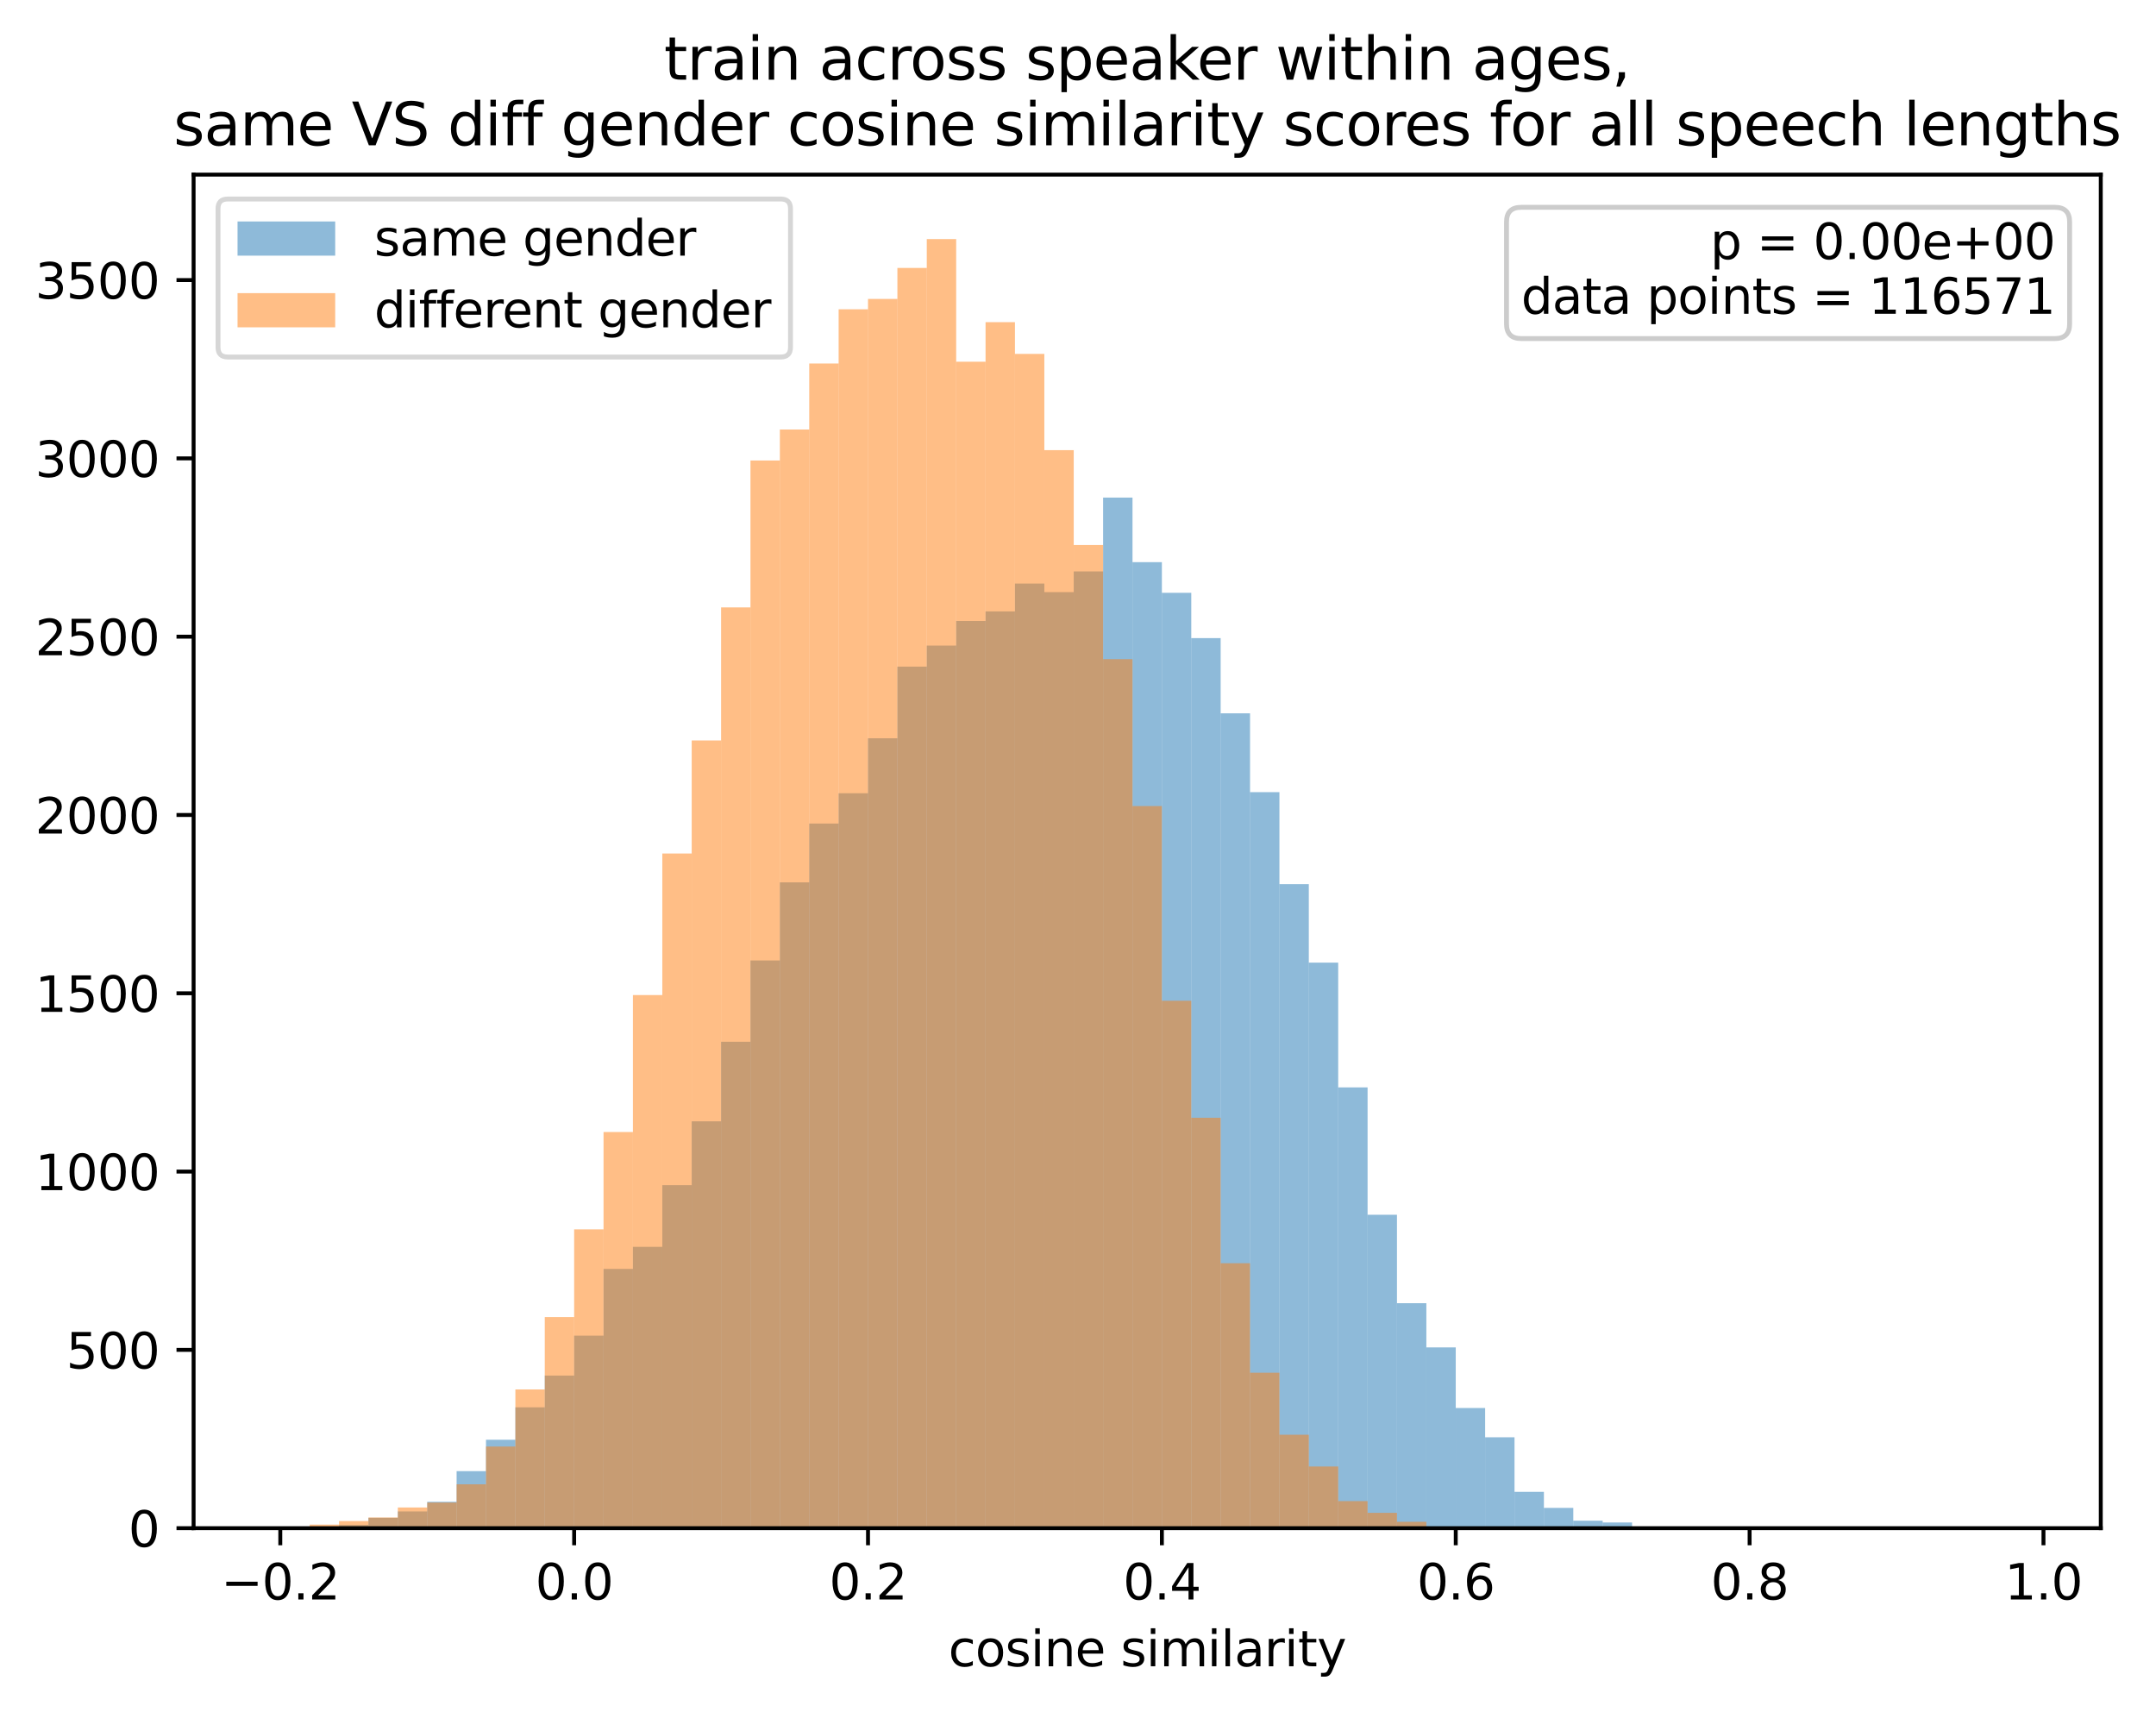 <?xml version="1.0" encoding="utf-8" standalone="no"?>
<!DOCTYPE svg PUBLIC "-//W3C//DTD SVG 1.1//EN"
  "http://www.w3.org/Graphics/SVG/1.1/DTD/svg11.dtd">
<svg xmlns:xlink="http://www.w3.org/1999/xlink" width="441.56pt" height="350.512pt" viewBox="0 0 441.56 350.512" xmlns="http://www.w3.org/2000/svg" version="1.1">
 <defs>
  <style type="text/css">*{stroke-linejoin: round; stroke-linecap: butt}</style>
 </defs>
 <g id="figure_1">
  <g id="patch_1">
   <path d="M 0 350.512 
L 441.56 350.512 
L 441.56 0 
L 0 0 
z
" style="fill: #ffffff"/>
  </g>
  <g id="axes_1">
   <g id="patch_2">
    <path d="M 39.65 312.955 
L 430.25 312.955 
L 430.25 35.755 
L 39.65 35.755 
z
" style="fill: #ffffff"/>
   </g>
   <g id="patch_3">
    <path d="M 57.405 312.955 
L 63.423 312.955 
L 63.423 312.882 
L 57.405 312.882 
z
" clip-path="url(#p1a040e41ca)" style="fill: #1f77b4; opacity: 0.5"/>
   </g>
   <g id="patch_4">
    <path d="M 63.423 312.955 
L 69.442 312.955 
L 69.442 312.663 
L 63.423 312.663 
z
" clip-path="url(#p1a040e41ca)" style="fill: #1f77b4; opacity: 0.5"/>
   </g>
   <g id="patch_5">
    <path d="M 69.442 312.955 
L 75.46 312.955 
L 75.46 312.298 
L 69.442 312.298 
z
" clip-path="url(#p1a040e41ca)" style="fill: #1f77b4; opacity: 0.5"/>
   </g>
   <g id="patch_6">
    <path d="M 75.46 312.955 
L 81.479 312.955 
L 81.479 310.838 
L 75.46 310.838 
z
" clip-path="url(#p1a040e41ca)" style="fill: #1f77b4; opacity: 0.5"/>
   </g>
   <g id="patch_7">
    <path d="M 81.479 312.955 
L 87.497 312.955 
L 87.497 309.523 
L 81.479 309.523 
z
" clip-path="url(#p1a040e41ca)" style="fill: #1f77b4; opacity: 0.5"/>
   </g>
   <g id="patch_8">
    <path d="M 87.497 312.955 
L 93.515 312.955 
L 93.515 307.551 
L 87.497 307.551 
z
" clip-path="url(#p1a040e41ca)" style="fill: #1f77b4; opacity: 0.5"/>
   </g>
   <g id="patch_9">
    <path d="M 93.515 312.955 
L 99.534 312.955 
L 99.534 301.271 
L 93.515 301.271 
z
" clip-path="url(#p1a040e41ca)" style="fill: #1f77b4; opacity: 0.5"/>
   </g>
   <g id="patch_10">
    <path d="M 99.534 312.955 
L 105.552 312.955 
L 105.552 294.844 
L 99.534 294.844 
z
" clip-path="url(#p1a040e41ca)" style="fill: #1f77b4; opacity: 0.5"/>
   </g>
   <g id="patch_11">
    <path d="M 105.552 312.955 
L 111.571 312.955 
L 111.571 288.199 
L 105.552 288.199 
z
" clip-path="url(#p1a040e41ca)" style="fill: #1f77b4; opacity: 0.5"/>
   </g>
   <g id="patch_12">
    <path d="M 111.571 312.955 
L 117.589 312.955 
L 117.589 281.699 
L 111.571 281.699 
z
" clip-path="url(#p1a040e41ca)" style="fill: #1f77b4; opacity: 0.5"/>
   </g>
   <g id="patch_13">
    <path d="M 117.589 312.955 
L 123.608 312.955 
L 123.608 273.52 
L 117.589 273.52 
z
" clip-path="url(#p1a040e41ca)" style="fill: #1f77b4; opacity: 0.5"/>
   </g>
   <g id="patch_14">
    <path d="M 123.608 312.955 
L 129.626 312.955 
L 129.626 259.863 
L 123.608 259.863 
z
" clip-path="url(#p1a040e41ca)" style="fill: #1f77b4; opacity: 0.5"/>
   </g>
   <g id="patch_15">
    <path d="M 129.626 312.955 
L 135.645 312.955 
L 135.645 255.336 
L 129.626 255.336 
z
" clip-path="url(#p1a040e41ca)" style="fill: #1f77b4; opacity: 0.5"/>
   </g>
   <g id="patch_16">
    <path d="M 135.645 312.955 
L 141.663 312.955 
L 141.663 242.702 
L 135.645 242.702 
z
" clip-path="url(#p1a040e41ca)" style="fill: #1f77b4; opacity: 0.5"/>
   </g>
   <g id="patch_17">
    <path d="M 141.663 312.955 
L 147.682 312.955 
L 147.682 229.629 
L 141.663 229.629 
z
" clip-path="url(#p1a040e41ca)" style="fill: #1f77b4; opacity: 0.5"/>
   </g>
   <g id="patch_18">
    <path d="M 147.682 312.955 
L 153.7 312.955 
L 153.7 213.344 
L 147.682 213.344 
z
" clip-path="url(#p1a040e41ca)" style="fill: #1f77b4; opacity: 0.5"/>
   </g>
   <g id="patch_19">
    <path d="M 153.7 312.955 
L 159.719 312.955 
L 159.719 196.693 
L 153.7 196.693 
z
" clip-path="url(#p1a040e41ca)" style="fill: #1f77b4; opacity: 0.5"/>
   </g>
   <g id="patch_20">
    <path d="M 159.719 312.955 
L 165.737 312.955 
L 165.737 180.7 
L 159.719 180.7 
z
" clip-path="url(#p1a040e41ca)" style="fill: #1f77b4; opacity: 0.5"/>
   </g>
   <g id="patch_21">
    <path d="M 165.737 312.955 
L 171.756 312.955 
L 171.756 168.65 
L 165.737 168.65 
z
" clip-path="url(#p1a040e41ca)" style="fill: #1f77b4; opacity: 0.5"/>
   </g>
   <g id="patch_22">
    <path d="M 171.756 312.955 
L 177.774 312.955 
L 177.774 162.443 
L 171.756 162.443 
z
" clip-path="url(#p1a040e41ca)" style="fill: #1f77b4; opacity: 0.5"/>
   </g>
   <g id="patch_23">
    <path d="M 177.774 312.955 
L 183.793 312.955 
L 183.793 151.196 
L 177.774 151.196 
z
" clip-path="url(#p1a040e41ca)" style="fill: #1f77b4; opacity: 0.5"/>
   </g>
   <g id="patch_24">
    <path d="M 183.793 312.955 
L 189.811 312.955 
L 189.811 136.517 
L 183.793 136.517 
z
" clip-path="url(#p1a040e41ca)" style="fill: #1f77b4; opacity: 0.5"/>
   </g>
   <g id="patch_25">
    <path d="M 189.811 312.955 
L 195.83 312.955 
L 195.83 132.209 
L 189.811 132.209 
z
" clip-path="url(#p1a040e41ca)" style="fill: #1f77b4; opacity: 0.5"/>
   </g>
   <g id="patch_26">
    <path d="M 195.83 312.955 
L 201.848 312.955 
L 201.848 127.17 
L 195.83 127.17 
z
" clip-path="url(#p1a040e41ca)" style="fill: #1f77b4; opacity: 0.5"/>
   </g>
   <g id="patch_27">
    <path d="M 201.848 312.955 
L 207.867 312.955 
L 207.867 125.198 
L 201.848 125.198 
z
" clip-path="url(#p1a040e41ca)" style="fill: #1f77b4; opacity: 0.5"/>
   </g>
   <g id="patch_28">
    <path d="M 207.867 312.955 
L 213.885 312.955 
L 213.885 119.502 
L 207.867 119.502 
z
" clip-path="url(#p1a040e41ca)" style="fill: #1f77b4; opacity: 0.5"/>
   </g>
   <g id="patch_29">
    <path d="M 213.885 312.955 
L 219.904 312.955 
L 219.904 121.254 
L 213.885 121.254 
z
" clip-path="url(#p1a040e41ca)" style="fill: #1f77b4; opacity: 0.5"/>
   </g>
   <g id="patch_30">
    <path d="M 219.904 312.955 
L 225.922 312.955 
L 225.922 117.019 
L 219.904 117.019 
z
" clip-path="url(#p1a040e41ca)" style="fill: #1f77b4; opacity: 0.5"/>
   </g>
   <g id="patch_31">
    <path d="M 225.922 312.955 
L 231.941 312.955 
L 231.941 101.902 
L 225.922 101.902 
z
" clip-path="url(#p1a040e41ca)" style="fill: #1f77b4; opacity: 0.5"/>
   </g>
   <g id="patch_32">
    <path d="M 231.941 312.955 
L 237.959 312.955 
L 237.959 115.12 
L 231.941 115.12 
z
" clip-path="url(#p1a040e41ca)" style="fill: #1f77b4; opacity: 0.5"/>
   </g>
   <g id="patch_33">
    <path d="M 237.959 312.955 
L 243.978 312.955 
L 243.978 121.4 
L 237.959 121.4 
z
" clip-path="url(#p1a040e41ca)" style="fill: #1f77b4; opacity: 0.5"/>
   </g>
   <g id="patch_34">
    <path d="M 243.978 312.955 
L 249.996 312.955 
L 249.996 130.675 
L 243.978 130.675 
z
" clip-path="url(#p1a040e41ca)" style="fill: #1f77b4; opacity: 0.5"/>
   </g>
   <g id="patch_35">
    <path d="M 249.996 312.955 
L 256.015 312.955 
L 256.015 146.084 
L 249.996 146.084 
z
" clip-path="url(#p1a040e41ca)" style="fill: #1f77b4; opacity: 0.5"/>
   </g>
   <g id="patch_36">
    <path d="M 256.015 312.955 
L 262.033 312.955 
L 262.033 162.224 
L 256.015 162.224 
z
" clip-path="url(#p1a040e41ca)" style="fill: #1f77b4; opacity: 0.5"/>
   </g>
   <g id="patch_37">
    <path d="M 262.033 312.955 
L 268.052 312.955 
L 268.052 181.065 
L 262.033 181.065 
z
" clip-path="url(#p1a040e41ca)" style="fill: #1f77b4; opacity: 0.5"/>
   </g>
   <g id="patch_38">
    <path d="M 268.052 312.955 
L 274.07 312.955 
L 274.07 197.131 
L 268.052 197.131 
z
" clip-path="url(#p1a040e41ca)" style="fill: #1f77b4; opacity: 0.5"/>
   </g>
   <g id="patch_39">
    <path d="M 274.07 312.955 
L 280.089 312.955 
L 280.089 222.692 
L 274.07 222.692 
z
" clip-path="url(#p1a040e41ca)" style="fill: #1f77b4; opacity: 0.5"/>
   </g>
   <g id="patch_40">
    <path d="M 280.089 312.955 
L 286.107 312.955 
L 286.107 248.763 
L 280.089 248.763 
z
" clip-path="url(#p1a040e41ca)" style="fill: #1f77b4; opacity: 0.5"/>
   </g>
   <g id="patch_41">
    <path d="M 286.107 312.955 
L 292.126 312.955 
L 292.126 266.874 
L 286.107 266.874 
z
" clip-path="url(#p1a040e41ca)" style="fill: #1f77b4; opacity: 0.5"/>
   </g>
   <g id="patch_42">
    <path d="M 292.126 312.955 
L 298.144 312.955 
L 298.144 275.93 
L 292.126 275.93 
z
" clip-path="url(#p1a040e41ca)" style="fill: #1f77b4; opacity: 0.5"/>
   </g>
   <g id="patch_43">
    <path d="M 298.144 312.955 
L 304.163 312.955 
L 304.163 288.345 
L 298.144 288.345 
z
" clip-path="url(#p1a040e41ca)" style="fill: #1f77b4; opacity: 0.5"/>
   </g>
   <g id="patch_44">
    <path d="M 304.163 312.955 
L 310.181 312.955 
L 310.181 294.333 
L 304.163 294.333 
z
" clip-path="url(#p1a040e41ca)" style="fill: #1f77b4; opacity: 0.5"/>
   </g>
   <g id="patch_45">
    <path d="M 310.181 312.955 
L 316.2 312.955 
L 316.2 305.507 
L 310.181 305.507 
z
" clip-path="url(#p1a040e41ca)" style="fill: #1f77b4; opacity: 0.5"/>
   </g>
   <g id="patch_46">
    <path d="M 316.2 312.955 
L 322.218 312.955 
L 322.218 308.793 
L 316.2 308.793 
z
" clip-path="url(#p1a040e41ca)" style="fill: #1f77b4; opacity: 0.5"/>
   </g>
   <g id="patch_47">
    <path d="M 322.218 312.955 
L 328.237 312.955 
L 328.237 311.422 
L 322.218 311.422 
z
" clip-path="url(#p1a040e41ca)" style="fill: #1f77b4; opacity: 0.5"/>
   </g>
   <g id="patch_48">
    <path d="M 328.237 312.955 
L 334.255 312.955 
L 334.255 311.787 
L 328.237 311.787 
z
" clip-path="url(#p1a040e41ca)" style="fill: #1f77b4; opacity: 0.5"/>
   </g>
   <g id="patch_49">
    <path d="M 334.255 312.955 
L 340.274 312.955 
L 340.274 312.663 
L 334.255 312.663 
z
" clip-path="url(#p1a040e41ca)" style="fill: #1f77b4; opacity: 0.5"/>
   </g>
   <g id="patch_50">
    <path d="M 340.274 312.955 
L 346.292 312.955 
L 346.292 312.809 
L 340.274 312.809 
z
" clip-path="url(#p1a040e41ca)" style="fill: #1f77b4; opacity: 0.5"/>
   </g>
   <g id="patch_51">
    <path d="M 346.292 312.955 
L 352.311 312.955 
L 352.311 312.955 
L 346.292 312.955 
z
" clip-path="url(#p1a040e41ca)" style="fill: #1f77b4; opacity: 0.5"/>
   </g>
   <g id="patch_52">
    <path d="M 352.311 312.955 
L 358.329 312.955 
L 358.329 312.955 
L 352.311 312.955 
z
" clip-path="url(#p1a040e41ca)" style="fill: #1f77b4; opacity: 0.5"/>
   </g>
   <g id="patch_53">
    <path d="M 358.329 312.955 
L 364.348 312.955 
L 364.348 312.955 
L 358.329 312.955 
z
" clip-path="url(#p1a040e41ca)" style="fill: #1f77b4; opacity: 0.5"/>
   </g>
   <g id="patch_54">
    <path d="M 364.348 312.955 
L 370.366 312.955 
L 370.366 312.955 
L 364.348 312.955 
z
" clip-path="url(#p1a040e41ca)" style="fill: #1f77b4; opacity: 0.5"/>
   </g>
   <g id="patch_55">
    <path d="M 370.366 312.955 
L 376.385 312.955 
L 376.385 312.955 
L 370.366 312.955 
z
" clip-path="url(#p1a040e41ca)" style="fill: #1f77b4; opacity: 0.5"/>
   </g>
   <g id="patch_56">
    <path d="M 376.385 312.955 
L 382.403 312.955 
L 382.403 312.955 
L 376.385 312.955 
z
" clip-path="url(#p1a040e41ca)" style="fill: #1f77b4; opacity: 0.5"/>
   </g>
   <g id="patch_57">
    <path d="M 382.403 312.955 
L 388.421 312.955 
L 388.421 312.955 
L 382.403 312.955 
z
" clip-path="url(#p1a040e41ca)" style="fill: #1f77b4; opacity: 0.5"/>
   </g>
   <g id="patch_58">
    <path d="M 388.421 312.955 
L 394.44 312.955 
L 394.44 312.955 
L 388.421 312.955 
z
" clip-path="url(#p1a040e41ca)" style="fill: #1f77b4; opacity: 0.5"/>
   </g>
   <g id="patch_59">
    <path d="M 394.44 312.955 
L 400.458 312.955 
L 400.458 312.955 
L 394.44 312.955 
z
" clip-path="url(#p1a040e41ca)" style="fill: #1f77b4; opacity: 0.5"/>
   </g>
   <g id="patch_60">
    <path d="M 400.458 312.955 
L 406.477 312.955 
L 406.477 312.955 
L 400.458 312.955 
z
" clip-path="url(#p1a040e41ca)" style="fill: #1f77b4; opacity: 0.5"/>
   </g>
   <g id="patch_61">
    <path d="M 406.477 312.955 
L 412.495 312.955 
L 412.495 312.955 
L 406.477 312.955 
z
" clip-path="url(#p1a040e41ca)" style="fill: #1f77b4; opacity: 0.5"/>
   </g>
   <g id="patch_62">
    <path d="M 57.405 312.955 
L 63.423 312.955 
L 63.423 312.663 
L 57.405 312.663 
z
" clip-path="url(#p1a040e41ca)" style="fill: #ff7f0e; opacity: 0.5"/>
   </g>
   <g id="patch_63">
    <path d="M 63.423 312.955 
L 69.442 312.955 
L 69.442 312.225 
L 63.423 312.225 
z
" clip-path="url(#p1a040e41ca)" style="fill: #ff7f0e; opacity: 0.5"/>
   </g>
   <g id="patch_64">
    <path d="M 69.442 312.955 
L 75.46 312.955 
L 75.46 311.495 
L 69.442 311.495 
z
" clip-path="url(#p1a040e41ca)" style="fill: #ff7f0e; opacity: 0.5"/>
   </g>
   <g id="patch_65">
    <path d="M 75.46 312.955 
L 81.479 312.955 
L 81.479 310.765 
L 75.46 310.765 
z
" clip-path="url(#p1a040e41ca)" style="fill: #ff7f0e; opacity: 0.5"/>
   </g>
   <g id="patch_66">
    <path d="M 81.479 312.955 
L 87.497 312.955 
L 87.497 308.72 
L 81.479 308.72 
z
" clip-path="url(#p1a040e41ca)" style="fill: #ff7f0e; opacity: 0.5"/>
   </g>
   <g id="patch_67">
    <path d="M 87.497 312.955 
L 93.515 312.955 
L 93.515 307.697 
L 87.497 307.697 
z
" clip-path="url(#p1a040e41ca)" style="fill: #ff7f0e; opacity: 0.5"/>
   </g>
   <g id="patch_68">
    <path d="M 93.515 312.955 
L 99.534 312.955 
L 99.534 303.973 
L 93.515 303.973 
z
" clip-path="url(#p1a040e41ca)" style="fill: #ff7f0e; opacity: 0.5"/>
   </g>
   <g id="patch_69">
    <path d="M 99.534 312.955 
L 105.552 312.955 
L 105.552 296.232 
L 99.534 296.232 
z
" clip-path="url(#p1a040e41ca)" style="fill: #ff7f0e; opacity: 0.5"/>
   </g>
   <g id="patch_70">
    <path d="M 105.552 312.955 
L 111.571 312.955 
L 111.571 284.547 
L 105.552 284.547 
z
" clip-path="url(#p1a040e41ca)" style="fill: #ff7f0e; opacity: 0.5"/>
   </g>
   <g id="patch_71">
    <path d="M 111.571 312.955 
L 117.589 312.955 
L 117.589 269.722 
L 111.571 269.722 
z
" clip-path="url(#p1a040e41ca)" style="fill: #ff7f0e; opacity: 0.5"/>
   </g>
   <g id="patch_72">
    <path d="M 117.589 312.955 
L 123.608 312.955 
L 123.608 251.757 
L 117.589 251.757 
z
" clip-path="url(#p1a040e41ca)" style="fill: #ff7f0e; opacity: 0.5"/>
   </g>
   <g id="patch_73">
    <path d="M 123.608 312.955 
L 129.626 312.955 
L 129.626 231.82 
L 123.608 231.82 
z
" clip-path="url(#p1a040e41ca)" style="fill: #ff7f0e; opacity: 0.5"/>
   </g>
   <g id="patch_74">
    <path d="M 129.626 312.955 
L 135.645 312.955 
L 135.645 203.777 
L 129.626 203.777 
z
" clip-path="url(#p1a040e41ca)" style="fill: #ff7f0e; opacity: 0.5"/>
   </g>
   <g id="patch_75">
    <path d="M 135.645 312.955 
L 141.663 312.955 
L 141.663 174.785 
L 135.645 174.785 
z
" clip-path="url(#p1a040e41ca)" style="fill: #ff7f0e; opacity: 0.5"/>
   </g>
   <g id="patch_76">
    <path d="M 141.663 312.955 
L 147.682 312.955 
L 147.682 151.634 
L 141.663 151.634 
z
" clip-path="url(#p1a040e41ca)" style="fill: #ff7f0e; opacity: 0.5"/>
   </g>
   <g id="patch_77">
    <path d="M 147.682 312.955 
L 153.7 312.955 
L 153.7 124.395 
L 147.682 124.395 
z
" clip-path="url(#p1a040e41ca)" style="fill: #ff7f0e; opacity: 0.5"/>
   </g>
   <g id="patch_78">
    <path d="M 153.7 312.955 
L 159.719 312.955 
L 159.719 94.307 
L 153.7 94.307 
z
" clip-path="url(#p1a040e41ca)" style="fill: #ff7f0e; opacity: 0.5"/>
   </g>
   <g id="patch_79">
    <path d="M 159.719 312.955 
L 165.737 312.955 
L 165.737 87.953 
L 159.719 87.953 
z
" clip-path="url(#p1a040e41ca)" style="fill: #ff7f0e; opacity: 0.5"/>
   </g>
   <g id="patch_80">
    <path d="M 165.737 312.955 
L 171.756 312.955 
L 171.756 74.443 
L 165.737 74.443 
z
" clip-path="url(#p1a040e41ca)" style="fill: #ff7f0e; opacity: 0.5"/>
   </g>
   <g id="patch_81">
    <path d="M 171.756 312.955 
L 177.774 312.955 
L 177.774 63.342 
L 171.756 63.342 
z
" clip-path="url(#p1a040e41ca)" style="fill: #ff7f0e; opacity: 0.5"/>
   </g>
   <g id="patch_82">
    <path d="M 177.774 312.955 
L 183.793 312.955 
L 183.793 61.224 
L 177.774 61.224 
z
" clip-path="url(#p1a040e41ca)" style="fill: #ff7f0e; opacity: 0.5"/>
   </g>
   <g id="patch_83">
    <path d="M 183.793 312.955 
L 189.811 312.955 
L 189.811 54.871 
L 183.793 54.871 
z
" clip-path="url(#p1a040e41ca)" style="fill: #ff7f0e; opacity: 0.5"/>
   </g>
   <g id="patch_84">
    <path d="M 189.811 312.955 
L 195.83 312.955 
L 195.83 48.956 
L 189.811 48.956 
z
" clip-path="url(#p1a040e41ca)" style="fill: #ff7f0e; opacity: 0.5"/>
   </g>
   <g id="patch_85">
    <path d="M 195.83 312.955 
L 201.848 312.955 
L 201.848 74.077 
L 195.83 74.077 
z
" clip-path="url(#p1a040e41ca)" style="fill: #ff7f0e; opacity: 0.5"/>
   </g>
   <g id="patch_86">
    <path d="M 201.848 312.955 
L 207.867 312.955 
L 207.867 65.971 
L 201.848 65.971 
z
" clip-path="url(#p1a040e41ca)" style="fill: #ff7f0e; opacity: 0.5"/>
   </g>
   <g id="patch_87">
    <path d="M 207.867 312.955 
L 213.885 312.955 
L 213.885 72.471 
L 207.867 72.471 
z
" clip-path="url(#p1a040e41ca)" style="fill: #ff7f0e; opacity: 0.5"/>
   </g>
   <g id="patch_88">
    <path d="M 213.885 312.955 
L 219.904 312.955 
L 219.904 92.189 
L 213.885 92.189 
z
" clip-path="url(#p1a040e41ca)" style="fill: #ff7f0e; opacity: 0.5"/>
   </g>
   <g id="patch_89">
    <path d="M 219.904 312.955 
L 225.922 312.955 
L 225.922 111.614 
L 219.904 111.614 
z
" clip-path="url(#p1a040e41ca)" style="fill: #ff7f0e; opacity: 0.5"/>
   </g>
   <g id="patch_90">
    <path d="M 225.922 312.955 
L 231.941 312.955 
L 231.941 134.984 
L 225.922 134.984 
z
" clip-path="url(#p1a040e41ca)" style="fill: #ff7f0e; opacity: 0.5"/>
   </g>
   <g id="patch_91">
    <path d="M 231.941 312.955 
L 237.959 312.955 
L 237.959 165.072 
L 231.941 165.072 
z
" clip-path="url(#p1a040e41ca)" style="fill: #ff7f0e; opacity: 0.5"/>
   </g>
   <g id="patch_92">
    <path d="M 237.959 312.955 
L 243.978 312.955 
L 243.978 204.946 
L 237.959 204.946 
z
" clip-path="url(#p1a040e41ca)" style="fill: #ff7f0e; opacity: 0.5"/>
   </g>
   <g id="patch_93">
    <path d="M 243.978 312.955 
L 249.996 312.955 
L 249.996 228.899 
L 243.978 228.899 
z
" clip-path="url(#p1a040e41ca)" style="fill: #ff7f0e; opacity: 0.5"/>
   </g>
   <g id="patch_94">
    <path d="M 249.996 312.955 
L 256.015 312.955 
L 256.015 258.695 
L 249.996 258.695 
z
" clip-path="url(#p1a040e41ca)" style="fill: #ff7f0e; opacity: 0.5"/>
   </g>
   <g id="patch_95">
    <path d="M 256.015 312.955 
L 262.033 312.955 
L 262.033 281.115 
L 256.015 281.115 
z
" clip-path="url(#p1a040e41ca)" style="fill: #ff7f0e; opacity: 0.5"/>
   </g>
   <g id="patch_96">
    <path d="M 262.033 312.955 
L 268.052 312.955 
L 268.052 293.822 
L 262.033 293.822 
z
" clip-path="url(#p1a040e41ca)" style="fill: #ff7f0e; opacity: 0.5"/>
   </g>
   <g id="patch_97">
    <path d="M 268.052 312.955 
L 274.07 312.955 
L 274.07 300.321 
L 268.052 300.321 
z
" clip-path="url(#p1a040e41ca)" style="fill: #ff7f0e; opacity: 0.5"/>
   </g>
   <g id="patch_98">
    <path d="M 274.07 312.955 
L 280.089 312.955 
L 280.089 307.405 
L 274.07 307.405 
z
" clip-path="url(#p1a040e41ca)" style="fill: #ff7f0e; opacity: 0.5"/>
   </g>
   <g id="patch_99">
    <path d="M 280.089 312.955 
L 286.107 312.955 
L 286.107 309.815 
L 280.089 309.815 
z
" clip-path="url(#p1a040e41ca)" style="fill: #ff7f0e; opacity: 0.5"/>
   </g>
   <g id="patch_100">
    <path d="M 286.107 312.955 
L 292.126 312.955 
L 292.126 311.641 
L 286.107 311.641 
z
" clip-path="url(#p1a040e41ca)" style="fill: #ff7f0e; opacity: 0.5"/>
   </g>
   <g id="patch_101">
    <path d="M 292.126 312.955 
L 298.144 312.955 
L 298.144 312.663 
L 292.126 312.663 
z
" clip-path="url(#p1a040e41ca)" style="fill: #ff7f0e; opacity: 0.5"/>
   </g>
   <g id="patch_102">
    <path d="M 298.144 312.955 
L 304.163 312.955 
L 304.163 312.882 
L 298.144 312.882 
z
" clip-path="url(#p1a040e41ca)" style="fill: #ff7f0e; opacity: 0.5"/>
   </g>
   <g id="patch_103">
    <path d="M 304.163 312.955 
L 310.181 312.955 
L 310.181 312.882 
L 304.163 312.882 
z
" clip-path="url(#p1a040e41ca)" style="fill: #ff7f0e; opacity: 0.5"/>
   </g>
   <g id="patch_104">
    <path d="M 310.181 312.955 
L 316.2 312.955 
L 316.2 312.955 
L 310.181 312.955 
z
" clip-path="url(#p1a040e41ca)" style="fill: #ff7f0e; opacity: 0.5"/>
   </g>
   <g id="patch_105">
    <path d="M 316.2 312.955 
L 322.218 312.955 
L 322.218 312.955 
L 316.2 312.955 
z
" clip-path="url(#p1a040e41ca)" style="fill: #ff7f0e; opacity: 0.5"/>
   </g>
   <g id="patch_106">
    <path d="M 322.218 312.955 
L 328.237 312.955 
L 328.237 312.955 
L 322.218 312.955 
z
" clip-path="url(#p1a040e41ca)" style="fill: #ff7f0e; opacity: 0.5"/>
   </g>
   <g id="patch_107">
    <path d="M 328.237 312.955 
L 334.255 312.955 
L 334.255 312.955 
L 328.237 312.955 
z
" clip-path="url(#p1a040e41ca)" style="fill: #ff7f0e; opacity: 0.5"/>
   </g>
   <g id="patch_108">
    <path d="M 334.255 312.955 
L 340.274 312.955 
L 340.274 312.955 
L 334.255 312.955 
z
" clip-path="url(#p1a040e41ca)" style="fill: #ff7f0e; opacity: 0.5"/>
   </g>
   <g id="patch_109">
    <path d="M 340.274 312.955 
L 346.292 312.955 
L 346.292 312.955 
L 340.274 312.955 
z
" clip-path="url(#p1a040e41ca)" style="fill: #ff7f0e; opacity: 0.5"/>
   </g>
   <g id="patch_110">
    <path d="M 346.292 312.955 
L 352.311 312.955 
L 352.311 312.955 
L 346.292 312.955 
z
" clip-path="url(#p1a040e41ca)" style="fill: #ff7f0e; opacity: 0.5"/>
   </g>
   <g id="patch_111">
    <path d="M 352.311 312.955 
L 358.329 312.955 
L 358.329 312.955 
L 352.311 312.955 
z
" clip-path="url(#p1a040e41ca)" style="fill: #ff7f0e; opacity: 0.5"/>
   </g>
   <g id="patch_112">
    <path d="M 358.329 312.955 
L 364.348 312.955 
L 364.348 312.955 
L 358.329 312.955 
z
" clip-path="url(#p1a040e41ca)" style="fill: #ff7f0e; opacity: 0.5"/>
   </g>
   <g id="patch_113">
    <path d="M 364.348 312.955 
L 370.366 312.955 
L 370.366 312.955 
L 364.348 312.955 
z
" clip-path="url(#p1a040e41ca)" style="fill: #ff7f0e; opacity: 0.5"/>
   </g>
   <g id="patch_114">
    <path d="M 370.366 312.955 
L 376.385 312.955 
L 376.385 312.955 
L 370.366 312.955 
z
" clip-path="url(#p1a040e41ca)" style="fill: #ff7f0e; opacity: 0.5"/>
   </g>
   <g id="patch_115">
    <path d="M 376.385 312.955 
L 382.403 312.955 
L 382.403 312.955 
L 376.385 312.955 
z
" clip-path="url(#p1a040e41ca)" style="fill: #ff7f0e; opacity: 0.5"/>
   </g>
   <g id="patch_116">
    <path d="M 382.403 312.955 
L 388.421 312.955 
L 388.421 312.955 
L 382.403 312.955 
z
" clip-path="url(#p1a040e41ca)" style="fill: #ff7f0e; opacity: 0.5"/>
   </g>
   <g id="patch_117">
    <path d="M 388.421 312.955 
L 394.44 312.955 
L 394.44 312.955 
L 388.421 312.955 
z
" clip-path="url(#p1a040e41ca)" style="fill: #ff7f0e; opacity: 0.5"/>
   </g>
   <g id="patch_118">
    <path d="M 394.44 312.955 
L 400.458 312.955 
L 400.458 312.955 
L 394.44 312.955 
z
" clip-path="url(#p1a040e41ca)" style="fill: #ff7f0e; opacity: 0.5"/>
   </g>
   <g id="patch_119">
    <path d="M 400.458 312.955 
L 406.477 312.955 
L 406.477 312.955 
L 400.458 312.955 
z
" clip-path="url(#p1a040e41ca)" style="fill: #ff7f0e; opacity: 0.5"/>
   </g>
   <g id="patch_120">
    <path d="M 406.477 312.955 
L 412.495 312.955 
L 412.495 312.955 
L 406.477 312.955 
z
" clip-path="url(#p1a040e41ca)" style="fill: #ff7f0e; opacity: 0.5"/>
   </g>
   <g id="matplotlib.axis_1">
    <g id="xtick_1">
     <g id="line2d_1">
      <defs>
       <path id="m18b15f6e93" d="M 0 0 
L 0 3.5 
" style="stroke: #000000; stroke-width: 0.8"/>
      </defs>
      <g>
       <use xlink:href="#m18b15f6e93" x="57.405" y="312.955" style="stroke: #000000; stroke-width: 0.8"/>
      </g>
     </g>
     <g id="text_1">
      <!-- −0.2 -->
      <g transform="translate(45.263 327.554) scale(0.1 -0.1)">
       <defs>
        <path id="DejaVuSans-2212" d="M 678 2272 
L 4684 2272 
L 4684 1741 
L 678 1741 
L 678 2272 
z
" transform="scale(0.016)"/>
        <path id="DejaVuSans-30" d="M 2034 4250 
Q 1547 4250 1301 3770 
Q 1056 3291 1056 2328 
Q 1056 1369 1301 889 
Q 1547 409 2034 409 
Q 2525 409 2770 889 
Q 3016 1369 3016 2328 
Q 3016 3291 2770 3770 
Q 2525 4250 2034 4250 
z
M 2034 4750 
Q 2819 4750 3233 4129 
Q 3647 3509 3647 2328 
Q 3647 1150 3233 529 
Q 2819 -91 2034 -91 
Q 1250 -91 836 529 
Q 422 1150 422 2328 
Q 422 3509 836 4129 
Q 1250 4750 2034 4750 
z
" transform="scale(0.016)"/>
        <path id="DejaVuSans-2e" d="M 684 794 
L 1344 794 
L 1344 0 
L 684 0 
L 684 794 
z
" transform="scale(0.016)"/>
        <path id="DejaVuSans-32" d="M 1228 531 
L 3431 531 
L 3431 0 
L 469 0 
L 469 531 
Q 828 903 1448 1529 
Q 2069 2156 2228 2338 
Q 2531 2678 2651 2914 
Q 2772 3150 2772 3378 
Q 2772 3750 2511 3984 
Q 2250 4219 1831 4219 
Q 1534 4219 1204 4116 
Q 875 4013 500 3803 
L 500 4441 
Q 881 4594 1212 4672 
Q 1544 4750 1819 4750 
Q 2544 4750 2975 4387 
Q 3406 4025 3406 3419 
Q 3406 3131 3298 2873 
Q 3191 2616 2906 2266 
Q 2828 2175 2409 1742 
Q 1991 1309 1228 531 
z
" transform="scale(0.016)"/>
       </defs>
       <use xlink:href="#DejaVuSans-2212"/>
       <use xlink:href="#DejaVuSans-30" x="83.789"/>
       <use xlink:href="#DejaVuSans-2e" x="147.412"/>
       <use xlink:href="#DejaVuSans-32" x="179.199"/>
      </g>
     </g>
    </g>
    <g id="xtick_2">
     <g id="line2d_2">
      <g>
       <use xlink:href="#m18b15f6e93" x="117.589" y="312.955" style="stroke: #000000; stroke-width: 0.8"/>
      </g>
     </g>
     <g id="text_2">
      <!-- 0.0 -->
      <g transform="translate(109.638 327.554) scale(0.1 -0.1)">
       <use xlink:href="#DejaVuSans-30"/>
       <use xlink:href="#DejaVuSans-2e" x="63.623"/>
       <use xlink:href="#DejaVuSans-30" x="95.41"/>
      </g>
     </g>
    </g>
    <g id="xtick_3">
     <g id="line2d_3">
      <g>
       <use xlink:href="#m18b15f6e93" x="177.774" y="312.955" style="stroke: #000000; stroke-width: 0.8"/>
      </g>
     </g>
     <g id="text_3">
      <!-- 0.2 -->
      <g transform="translate(169.823 327.554) scale(0.1 -0.1)">
       <use xlink:href="#DejaVuSans-30"/>
       <use xlink:href="#DejaVuSans-2e" x="63.623"/>
       <use xlink:href="#DejaVuSans-32" x="95.41"/>
      </g>
     </g>
    </g>
    <g id="xtick_4">
     <g id="line2d_4">
      <g>
       <use xlink:href="#m18b15f6e93" x="237.959" y="312.955" style="stroke: #000000; stroke-width: 0.8"/>
      </g>
     </g>
     <g id="text_4">
      <!-- 0.4 -->
      <g transform="translate(230.008 327.554) scale(0.1 -0.1)">
       <defs>
        <path id="DejaVuSans-34" d="M 2419 4116 
L 825 1625 
L 2419 1625 
L 2419 4116 
z
M 2253 4666 
L 3047 4666 
L 3047 1625 
L 3713 1625 
L 3713 1100 
L 3047 1100 
L 3047 0 
L 2419 0 
L 2419 1100 
L 313 1100 
L 313 1709 
L 2253 4666 
z
" transform="scale(0.016)"/>
       </defs>
       <use xlink:href="#DejaVuSans-30"/>
       <use xlink:href="#DejaVuSans-2e" x="63.623"/>
       <use xlink:href="#DejaVuSans-34" x="95.41"/>
      </g>
     </g>
    </g>
    <g id="xtick_5">
     <g id="line2d_5">
      <g>
       <use xlink:href="#m18b15f6e93" x="298.144" y="312.955" style="stroke: #000000; stroke-width: 0.8"/>
      </g>
     </g>
     <g id="text_5">
      <!-- 0.6 -->
      <g transform="translate(290.193 327.554) scale(0.1 -0.1)">
       <defs>
        <path id="DejaVuSans-36" d="M 2113 2584 
Q 1688 2584 1439 2293 
Q 1191 2003 1191 1497 
Q 1191 994 1439 701 
Q 1688 409 2113 409 
Q 2538 409 2786 701 
Q 3034 994 3034 1497 
Q 3034 2003 2786 2293 
Q 2538 2584 2113 2584 
z
M 3366 4563 
L 3366 3988 
Q 3128 4100 2886 4159 
Q 2644 4219 2406 4219 
Q 1781 4219 1451 3797 
Q 1122 3375 1075 2522 
Q 1259 2794 1537 2939 
Q 1816 3084 2150 3084 
Q 2853 3084 3261 2657 
Q 3669 2231 3669 1497 
Q 3669 778 3244 343 
Q 2819 -91 2113 -91 
Q 1303 -91 875 529 
Q 447 1150 447 2328 
Q 447 3434 972 4092 
Q 1497 4750 2381 4750 
Q 2619 4750 2861 4703 
Q 3103 4656 3366 4563 
z
" transform="scale(0.016)"/>
       </defs>
       <use xlink:href="#DejaVuSans-30"/>
       <use xlink:href="#DejaVuSans-2e" x="63.623"/>
       <use xlink:href="#DejaVuSans-36" x="95.41"/>
      </g>
     </g>
    </g>
    <g id="xtick_6">
     <g id="line2d_6">
      <g>
       <use xlink:href="#m18b15f6e93" x="358.329" y="312.955" style="stroke: #000000; stroke-width: 0.8"/>
      </g>
     </g>
     <g id="text_6">
      <!-- 0.8 -->
      <g transform="translate(350.377 327.554) scale(0.1 -0.1)">
       <defs>
        <path id="DejaVuSans-38" d="M 2034 2216 
Q 1584 2216 1326 1975 
Q 1069 1734 1069 1313 
Q 1069 891 1326 650 
Q 1584 409 2034 409 
Q 2484 409 2743 651 
Q 3003 894 3003 1313 
Q 3003 1734 2745 1975 
Q 2488 2216 2034 2216 
z
M 1403 2484 
Q 997 2584 770 2862 
Q 544 3141 544 3541 
Q 544 4100 942 4425 
Q 1341 4750 2034 4750 
Q 2731 4750 3128 4425 
Q 3525 4100 3525 3541 
Q 3525 3141 3298 2862 
Q 3072 2584 2669 2484 
Q 3125 2378 3379 2068 
Q 3634 1759 3634 1313 
Q 3634 634 3220 271 
Q 2806 -91 2034 -91 
Q 1263 -91 848 271 
Q 434 634 434 1313 
Q 434 1759 690 2068 
Q 947 2378 1403 2484 
z
M 1172 3481 
Q 1172 3119 1398 2916 
Q 1625 2713 2034 2713 
Q 2441 2713 2670 2916 
Q 2900 3119 2900 3481 
Q 2900 3844 2670 4047 
Q 2441 4250 2034 4250 
Q 1625 4250 1398 4047 
Q 1172 3844 1172 3481 
z
" transform="scale(0.016)"/>
       </defs>
       <use xlink:href="#DejaVuSans-30"/>
       <use xlink:href="#DejaVuSans-2e" x="63.623"/>
       <use xlink:href="#DejaVuSans-38" x="95.41"/>
      </g>
     </g>
    </g>
    <g id="xtick_7">
     <g id="line2d_7">
      <g>
       <use xlink:href="#m18b15f6e93" x="418.514" y="312.955" style="stroke: #000000; stroke-width: 0.8"/>
      </g>
     </g>
     <g id="text_7">
      <!-- 1.0 -->
      <g transform="translate(410.562 327.554) scale(0.1 -0.1)">
       <defs>
        <path id="DejaVuSans-31" d="M 794 531 
L 1825 531 
L 1825 4091 
L 703 3866 
L 703 4441 
L 1819 4666 
L 2450 4666 
L 2450 531 
L 3481 531 
L 3481 0 
L 794 0 
L 794 531 
z
" transform="scale(0.016)"/>
       </defs>
       <use xlink:href="#DejaVuSans-31"/>
       <use xlink:href="#DejaVuSans-2e" x="63.623"/>
       <use xlink:href="#DejaVuSans-30" x="95.41"/>
      </g>
     </g>
    </g>
    <g id="text_8">
     <!-- cosine similarity -->
     <g transform="translate(194.243 341.232) scale(0.1 -0.1)">
      <defs>
       <path id="DejaVuSans-63" d="M 3122 3366 
L 3122 2828 
Q 2878 2963 2633 3030 
Q 2388 3097 2138 3097 
Q 1578 3097 1268 2742 
Q 959 2388 959 1747 
Q 959 1106 1268 751 
Q 1578 397 2138 397 
Q 2388 397 2633 464 
Q 2878 531 3122 666 
L 3122 134 
Q 2881 22 2623 -34 
Q 2366 -91 2075 -91 
Q 1284 -91 818 406 
Q 353 903 353 1747 
Q 353 2603 823 3093 
Q 1294 3584 2113 3584 
Q 2378 3584 2631 3529 
Q 2884 3475 3122 3366 
z
" transform="scale(0.016)"/>
       <path id="DejaVuSans-6f" d="M 1959 3097 
Q 1497 3097 1228 2736 
Q 959 2375 959 1747 
Q 959 1119 1226 758 
Q 1494 397 1959 397 
Q 2419 397 2687 759 
Q 2956 1122 2956 1747 
Q 2956 2369 2687 2733 
Q 2419 3097 1959 3097 
z
M 1959 3584 
Q 2709 3584 3137 3096 
Q 3566 2609 3566 1747 
Q 3566 888 3137 398 
Q 2709 -91 1959 -91 
Q 1206 -91 779 398 
Q 353 888 353 1747 
Q 353 2609 779 3096 
Q 1206 3584 1959 3584 
z
" transform="scale(0.016)"/>
       <path id="DejaVuSans-73" d="M 2834 3397 
L 2834 2853 
Q 2591 2978 2328 3040 
Q 2066 3103 1784 3103 
Q 1356 3103 1142 2972 
Q 928 2841 928 2578 
Q 928 2378 1081 2264 
Q 1234 2150 1697 2047 
L 1894 2003 
Q 2506 1872 2764 1633 
Q 3022 1394 3022 966 
Q 3022 478 2636 193 
Q 2250 -91 1575 -91 
Q 1294 -91 989 -36 
Q 684 19 347 128 
L 347 722 
Q 666 556 975 473 
Q 1284 391 1588 391 
Q 1994 391 2212 530 
Q 2431 669 2431 922 
Q 2431 1156 2273 1281 
Q 2116 1406 1581 1522 
L 1381 1569 
Q 847 1681 609 1914 
Q 372 2147 372 2553 
Q 372 3047 722 3315 
Q 1072 3584 1716 3584 
Q 2034 3584 2315 3537 
Q 2597 3491 2834 3397 
z
" transform="scale(0.016)"/>
       <path id="DejaVuSans-69" d="M 603 3500 
L 1178 3500 
L 1178 0 
L 603 0 
L 603 3500 
z
M 603 4863 
L 1178 4863 
L 1178 4134 
L 603 4134 
L 603 4863 
z
" transform="scale(0.016)"/>
       <path id="DejaVuSans-6e" d="M 3513 2113 
L 3513 0 
L 2938 0 
L 2938 2094 
Q 2938 2591 2744 2837 
Q 2550 3084 2163 3084 
Q 1697 3084 1428 2787 
Q 1159 2491 1159 1978 
L 1159 0 
L 581 0 
L 581 3500 
L 1159 3500 
L 1159 2956 
Q 1366 3272 1645 3428 
Q 1925 3584 2291 3584 
Q 2894 3584 3203 3211 
Q 3513 2838 3513 2113 
z
" transform="scale(0.016)"/>
       <path id="DejaVuSans-65" d="M 3597 1894 
L 3597 1613 
L 953 1613 
Q 991 1019 1311 708 
Q 1631 397 2203 397 
Q 2534 397 2845 478 
Q 3156 559 3463 722 
L 3463 178 
Q 3153 47 2828 -22 
Q 2503 -91 2169 -91 
Q 1331 -91 842 396 
Q 353 884 353 1716 
Q 353 2575 817 3079 
Q 1281 3584 2069 3584 
Q 2775 3584 3186 3129 
Q 3597 2675 3597 1894 
z
M 3022 2063 
Q 3016 2534 2758 2815 
Q 2500 3097 2075 3097 
Q 1594 3097 1305 2825 
Q 1016 2553 972 2059 
L 3022 2063 
z
" transform="scale(0.016)"/>
       <path id="DejaVuSans-20" transform="scale(0.016)"/>
       <path id="DejaVuSans-6d" d="M 3328 2828 
Q 3544 3216 3844 3400 
Q 4144 3584 4550 3584 
Q 5097 3584 5394 3201 
Q 5691 2819 5691 2113 
L 5691 0 
L 5113 0 
L 5113 2094 
Q 5113 2597 4934 2840 
Q 4756 3084 4391 3084 
Q 3944 3084 3684 2787 
Q 3425 2491 3425 1978 
L 3425 0 
L 2847 0 
L 2847 2094 
Q 2847 2600 2669 2842 
Q 2491 3084 2119 3084 
Q 1678 3084 1418 2786 
Q 1159 2488 1159 1978 
L 1159 0 
L 581 0 
L 581 3500 
L 1159 3500 
L 1159 2956 
Q 1356 3278 1631 3431 
Q 1906 3584 2284 3584 
Q 2666 3584 2933 3390 
Q 3200 3197 3328 2828 
z
" transform="scale(0.016)"/>
       <path id="DejaVuSans-6c" d="M 603 4863 
L 1178 4863 
L 1178 0 
L 603 0 
L 603 4863 
z
" transform="scale(0.016)"/>
       <path id="DejaVuSans-61" d="M 2194 1759 
Q 1497 1759 1228 1600 
Q 959 1441 959 1056 
Q 959 750 1161 570 
Q 1363 391 1709 391 
Q 2188 391 2477 730 
Q 2766 1069 2766 1631 
L 2766 1759 
L 2194 1759 
z
M 3341 1997 
L 3341 0 
L 2766 0 
L 2766 531 
Q 2569 213 2275 61 
Q 1981 -91 1556 -91 
Q 1019 -91 701 211 
Q 384 513 384 1019 
Q 384 1609 779 1909 
Q 1175 2209 1959 2209 
L 2766 2209 
L 2766 2266 
Q 2766 2663 2505 2880 
Q 2244 3097 1772 3097 
Q 1472 3097 1187 3025 
Q 903 2953 641 2809 
L 641 3341 
Q 956 3463 1253 3523 
Q 1550 3584 1831 3584 
Q 2591 3584 2966 3190 
Q 3341 2797 3341 1997 
z
" transform="scale(0.016)"/>
       <path id="DejaVuSans-72" d="M 2631 2963 
Q 2534 3019 2420 3045 
Q 2306 3072 2169 3072 
Q 1681 3072 1420 2755 
Q 1159 2438 1159 1844 
L 1159 0 
L 581 0 
L 581 3500 
L 1159 3500 
L 1159 2956 
Q 1341 3275 1631 3429 
Q 1922 3584 2338 3584 
Q 2397 3584 2469 3576 
Q 2541 3569 2628 3553 
L 2631 2963 
z
" transform="scale(0.016)"/>
       <path id="DejaVuSans-74" d="M 1172 4494 
L 1172 3500 
L 2356 3500 
L 2356 3053 
L 1172 3053 
L 1172 1153 
Q 1172 725 1289 603 
Q 1406 481 1766 481 
L 2356 481 
L 2356 0 
L 1766 0 
Q 1100 0 847 248 
Q 594 497 594 1153 
L 594 3053 
L 172 3053 
L 172 3500 
L 594 3500 
L 594 4494 
L 1172 4494 
z
" transform="scale(0.016)"/>
       <path id="DejaVuSans-79" d="M 2059 -325 
Q 1816 -950 1584 -1140 
Q 1353 -1331 966 -1331 
L 506 -1331 
L 506 -850 
L 844 -850 
Q 1081 -850 1212 -737 
Q 1344 -625 1503 -206 
L 1606 56 
L 191 3500 
L 800 3500 
L 1894 763 
L 2988 3500 
L 3597 3500 
L 2059 -325 
z
" transform="scale(0.016)"/>
      </defs>
      <use xlink:href="#DejaVuSans-63"/>
      <use xlink:href="#DejaVuSans-6f" x="54.98"/>
      <use xlink:href="#DejaVuSans-73" x="116.162"/>
      <use xlink:href="#DejaVuSans-69" x="168.262"/>
      <use xlink:href="#DejaVuSans-6e" x="196.045"/>
      <use xlink:href="#DejaVuSans-65" x="259.424"/>
      <use xlink:href="#DejaVuSans-20" x="320.947"/>
      <use xlink:href="#DejaVuSans-73" x="352.734"/>
      <use xlink:href="#DejaVuSans-69" x="404.834"/>
      <use xlink:href="#DejaVuSans-6d" x="432.617"/>
      <use xlink:href="#DejaVuSans-69" x="530.029"/>
      <use xlink:href="#DejaVuSans-6c" x="557.812"/>
      <use xlink:href="#DejaVuSans-61" x="585.596"/>
      <use xlink:href="#DejaVuSans-72" x="646.875"/>
      <use xlink:href="#DejaVuSans-69" x="687.988"/>
      <use xlink:href="#DejaVuSans-74" x="715.771"/>
      <use xlink:href="#DejaVuSans-79" x="754.98"/>
     </g>
    </g>
   </g>
   <g id="matplotlib.axis_2">
    <g id="ytick_1">
     <g id="line2d_8">
      <defs>
       <path id="md52f98a625" d="M 0 0 
L -3.5 0 
" style="stroke: #000000; stroke-width: 0.8"/>
      </defs>
      <g>
       <use xlink:href="#md52f98a625" x="39.65" y="312.955" style="stroke: #000000; stroke-width: 0.8"/>
      </g>
     </g>
     <g id="text_9">
      <!-- 0 -->
      <g transform="translate(26.288 316.755) scale(0.1 -0.1)">
       <use xlink:href="#DejaVuSans-30"/>
      </g>
     </g>
    </g>
    <g id="ytick_2">
     <g id="line2d_9">
      <g>
       <use xlink:href="#md52f98a625" x="39.65" y="276.441" style="stroke: #000000; stroke-width: 0.8"/>
      </g>
     </g>
     <g id="text_10">
      <!-- 500 -->
      <g transform="translate(13.562 280.24) scale(0.1 -0.1)">
       <defs>
        <path id="DejaVuSans-35" d="M 691 4666 
L 3169 4666 
L 3169 4134 
L 1269 4134 
L 1269 2991 
Q 1406 3038 1543 3061 
Q 1681 3084 1819 3084 
Q 2600 3084 3056 2656 
Q 3513 2228 3513 1497 
Q 3513 744 3044 326 
Q 2575 -91 1722 -91 
Q 1428 -91 1123 -41 
Q 819 9 494 109 
L 494 744 
Q 775 591 1075 516 
Q 1375 441 1709 441 
Q 2250 441 2565 725 
Q 2881 1009 2881 1497 
Q 2881 1984 2565 2268 
Q 2250 2553 1709 2553 
Q 1456 2553 1204 2497 
Q 953 2441 691 2322 
L 691 4666 
z
" transform="scale(0.016)"/>
       </defs>
       <use xlink:href="#DejaVuSans-35"/>
       <use xlink:href="#DejaVuSans-30" x="63.623"/>
       <use xlink:href="#DejaVuSans-30" x="127.246"/>
      </g>
     </g>
    </g>
    <g id="ytick_3">
     <g id="line2d_10">
      <g>
       <use xlink:href="#md52f98a625" x="39.65" y="239.926" style="stroke: #000000; stroke-width: 0.8"/>
      </g>
     </g>
     <g id="text_11">
      <!-- 1000 -->
      <g transform="translate(7.2 243.726) scale(0.1 -0.1)">
       <use xlink:href="#DejaVuSans-31"/>
       <use xlink:href="#DejaVuSans-30" x="63.623"/>
       <use xlink:href="#DejaVuSans-30" x="127.246"/>
       <use xlink:href="#DejaVuSans-30" x="190.869"/>
      </g>
     </g>
    </g>
    <g id="ytick_4">
     <g id="line2d_11">
      <g>
       <use xlink:href="#md52f98a625" x="39.65" y="203.412" style="stroke: #000000; stroke-width: 0.8"/>
      </g>
     </g>
     <g id="text_12">
      <!-- 1500 -->
      <g transform="translate(7.2 207.211) scale(0.1 -0.1)">
       <use xlink:href="#DejaVuSans-31"/>
       <use xlink:href="#DejaVuSans-35" x="63.623"/>
       <use xlink:href="#DejaVuSans-30" x="127.246"/>
       <use xlink:href="#DejaVuSans-30" x="190.869"/>
      </g>
     </g>
    </g>
    <g id="ytick_5">
     <g id="line2d_12">
      <g>
       <use xlink:href="#md52f98a625" x="39.65" y="166.897" style="stroke: #000000; stroke-width: 0.8"/>
      </g>
     </g>
     <g id="text_13">
      <!-- 2000 -->
      <g transform="translate(7.2 170.697) scale(0.1 -0.1)">
       <use xlink:href="#DejaVuSans-32"/>
       <use xlink:href="#DejaVuSans-30" x="63.623"/>
       <use xlink:href="#DejaVuSans-30" x="127.246"/>
       <use xlink:href="#DejaVuSans-30" x="190.869"/>
      </g>
     </g>
    </g>
    <g id="ytick_6">
     <g id="line2d_13">
      <g>
       <use xlink:href="#md52f98a625" x="39.65" y="130.383" style="stroke: #000000; stroke-width: 0.8"/>
      </g>
     </g>
     <g id="text_14">
      <!-- 2500 -->
      <g transform="translate(7.2 134.182) scale(0.1 -0.1)">
       <use xlink:href="#DejaVuSans-32"/>
       <use xlink:href="#DejaVuSans-35" x="63.623"/>
       <use xlink:href="#DejaVuSans-30" x="127.246"/>
       <use xlink:href="#DejaVuSans-30" x="190.869"/>
      </g>
     </g>
    </g>
    <g id="ytick_7">
     <g id="line2d_14">
      <g>
       <use xlink:href="#md52f98a625" x="39.65" y="93.868" style="stroke: #000000; stroke-width: 0.8"/>
      </g>
     </g>
     <g id="text_15">
      <!-- 3000 -->
      <g transform="translate(7.2 97.668) scale(0.1 -0.1)">
       <defs>
        <path id="DejaVuSans-33" d="M 2597 2516 
Q 3050 2419 3304 2112 
Q 3559 1806 3559 1356 
Q 3559 666 3084 287 
Q 2609 -91 1734 -91 
Q 1441 -91 1130 -33 
Q 819 25 488 141 
L 488 750 
Q 750 597 1062 519 
Q 1375 441 1716 441 
Q 2309 441 2620 675 
Q 2931 909 2931 1356 
Q 2931 1769 2642 2001 
Q 2353 2234 1838 2234 
L 1294 2234 
L 1294 2753 
L 1863 2753 
Q 2328 2753 2575 2939 
Q 2822 3125 2822 3475 
Q 2822 3834 2567 4026 
Q 2313 4219 1838 4219 
Q 1578 4219 1281 4162 
Q 984 4106 628 3988 
L 628 4550 
Q 988 4650 1302 4700 
Q 1616 4750 1894 4750 
Q 2613 4750 3031 4423 
Q 3450 4097 3450 3541 
Q 3450 3153 3228 2886 
Q 3006 2619 2597 2516 
z
" transform="scale(0.016)"/>
       </defs>
       <use xlink:href="#DejaVuSans-33"/>
       <use xlink:href="#DejaVuSans-30" x="63.623"/>
       <use xlink:href="#DejaVuSans-30" x="127.246"/>
       <use xlink:href="#DejaVuSans-30" x="190.869"/>
      </g>
     </g>
    </g>
    <g id="ytick_8">
     <g id="line2d_15">
      <g>
       <use xlink:href="#md52f98a625" x="39.65" y="57.354" style="stroke: #000000; stroke-width: 0.8"/>
      </g>
     </g>
     <g id="text_16">
      <!-- 3500 -->
      <g transform="translate(7.2 61.153) scale(0.1 -0.1)">
       <use xlink:href="#DejaVuSans-33"/>
       <use xlink:href="#DejaVuSans-35" x="63.623"/>
       <use xlink:href="#DejaVuSans-30" x="127.246"/>
       <use xlink:href="#DejaVuSans-30" x="190.869"/>
      </g>
     </g>
    </g>
   </g>
   <g id="patch_121">
    <path d="M 39.65 312.955 
L 39.65 35.755 
" style="fill: none; stroke: #000000; stroke-width: 0.8; stroke-linejoin: miter; stroke-linecap: square"/>
   </g>
   <g id="patch_122">
    <path d="M 430.25 312.955 
L 430.25 35.755 
" style="fill: none; stroke: #000000; stroke-width: 0.8; stroke-linejoin: miter; stroke-linecap: square"/>
   </g>
   <g id="patch_123">
    <path d="M 39.65 312.955 
L 430.25 312.955 
" style="fill: none; stroke: #000000; stroke-width: 0.8; stroke-linejoin: miter; stroke-linecap: square"/>
   </g>
   <g id="patch_124">
    <path d="M 39.65 35.755 
L 430.25 35.755 
" style="fill: none; stroke: #000000; stroke-width: 0.8; stroke-linejoin: miter; stroke-linecap: square"/>
   </g>
   <g id="text_17">
    <g id="patch_125">
     <path d="M 311.544 69.333 
L 420.87 69.333 
Q 423.87 69.333 423.87 66.333 
L 423.87 45.458 
Q 423.87 42.458 420.87 42.458 
L 311.544 42.458 
Q 308.544 42.458 308.544 45.458 
L 308.544 66.333 
Q 308.544 69.333 311.544 69.333 
z
" style="fill: #ffffff; opacity: 0.2; stroke: #000000; stroke-linejoin: miter"/>
    </g>
    <!-- p = 0.00e+00 -->
    <g transform="translate(350.262 53.056) scale(0.1 -0.1)">
     <defs>
      <path id="DejaVuSans-70" d="M 1159 525 
L 1159 -1331 
L 581 -1331 
L 581 3500 
L 1159 3500 
L 1159 2969 
Q 1341 3281 1617 3432 
Q 1894 3584 2278 3584 
Q 2916 3584 3314 3078 
Q 3713 2572 3713 1747 
Q 3713 922 3314 415 
Q 2916 -91 2278 -91 
Q 1894 -91 1617 61 
Q 1341 213 1159 525 
z
M 3116 1747 
Q 3116 2381 2855 2742 
Q 2594 3103 2138 3103 
Q 1681 3103 1420 2742 
Q 1159 2381 1159 1747 
Q 1159 1113 1420 752 
Q 1681 391 2138 391 
Q 2594 391 2855 752 
Q 3116 1113 3116 1747 
z
" transform="scale(0.016)"/>
      <path id="DejaVuSans-3d" d="M 678 2906 
L 4684 2906 
L 4684 2381 
L 678 2381 
L 678 2906 
z
M 678 1631 
L 4684 1631 
L 4684 1100 
L 678 1100 
L 678 1631 
z
" transform="scale(0.016)"/>
      <path id="DejaVuSans-2b" d="M 2944 4013 
L 2944 2272 
L 4684 2272 
L 4684 1741 
L 2944 1741 
L 2944 0 
L 2419 0 
L 2419 1741 
L 678 1741 
L 678 2272 
L 2419 2272 
L 2419 4013 
L 2944 4013 
z
" transform="scale(0.016)"/>
     </defs>
     <use xlink:href="#DejaVuSans-70"/>
     <use xlink:href="#DejaVuSans-20" x="63.477"/>
     <use xlink:href="#DejaVuSans-3d" x="95.264"/>
     <use xlink:href="#DejaVuSans-20" x="179.053"/>
     <use xlink:href="#DejaVuSans-30" x="210.84"/>
     <use xlink:href="#DejaVuSans-2e" x="274.463"/>
     <use xlink:href="#DejaVuSans-30" x="306.25"/>
     <use xlink:href="#DejaVuSans-30" x="369.873"/>
     <use xlink:href="#DejaVuSans-65" x="433.496"/>
     <use xlink:href="#DejaVuSans-2b" x="495.02"/>
     <use xlink:href="#DejaVuSans-30" x="578.809"/>
     <use xlink:href="#DejaVuSans-30" x="642.432"/>
    </g>
    <!-- data points = 116571 -->
    <g transform="translate(311.544 64.254) scale(0.1 -0.1)">
     <defs>
      <path id="DejaVuSans-64" d="M 2906 2969 
L 2906 4863 
L 3481 4863 
L 3481 0 
L 2906 0 
L 2906 525 
Q 2725 213 2448 61 
Q 2172 -91 1784 -91 
Q 1150 -91 751 415 
Q 353 922 353 1747 
Q 353 2572 751 3078 
Q 1150 3584 1784 3584 
Q 2172 3584 2448 3432 
Q 2725 3281 2906 2969 
z
M 947 1747 
Q 947 1113 1208 752 
Q 1469 391 1925 391 
Q 2381 391 2643 752 
Q 2906 1113 2906 1747 
Q 2906 2381 2643 2742 
Q 2381 3103 1925 3103 
Q 1469 3103 1208 2742 
Q 947 2381 947 1747 
z
" transform="scale(0.016)"/>
      <path id="DejaVuSans-37" d="M 525 4666 
L 3525 4666 
L 3525 4397 
L 1831 0 
L 1172 0 
L 2766 4134 
L 525 4134 
L 525 4666 
z
" transform="scale(0.016)"/>
     </defs>
     <use xlink:href="#DejaVuSans-64"/>
     <use xlink:href="#DejaVuSans-61" x="63.477"/>
     <use xlink:href="#DejaVuSans-74" x="124.756"/>
     <use xlink:href="#DejaVuSans-61" x="163.965"/>
     <use xlink:href="#DejaVuSans-20" x="225.244"/>
     <use xlink:href="#DejaVuSans-70" x="257.031"/>
     <use xlink:href="#DejaVuSans-6f" x="320.508"/>
     <use xlink:href="#DejaVuSans-69" x="381.689"/>
     <use xlink:href="#DejaVuSans-6e" x="409.473"/>
     <use xlink:href="#DejaVuSans-74" x="472.852"/>
     <use xlink:href="#DejaVuSans-73" x="512.061"/>
     <use xlink:href="#DejaVuSans-20" x="564.16"/>
     <use xlink:href="#DejaVuSans-3d" x="595.947"/>
     <use xlink:href="#DejaVuSans-20" x="679.736"/>
     <use xlink:href="#DejaVuSans-31" x="711.523"/>
     <use xlink:href="#DejaVuSans-31" x="775.146"/>
     <use xlink:href="#DejaVuSans-36" x="838.77"/>
     <use xlink:href="#DejaVuSans-35" x="902.393"/>
     <use xlink:href="#DejaVuSans-37" x="966.016"/>
     <use xlink:href="#DejaVuSans-31" x="1029.639"/>
    </g>
   </g>
   <g id="text_18">
    <!-- train across speaker within ages, -->
    <g transform="translate(136.001 16.318) scale(0.12 -0.12)">
     <defs>
      <path id="DejaVuSans-6b" d="M 581 4863 
L 1159 4863 
L 1159 1991 
L 2875 3500 
L 3609 3500 
L 1753 1863 
L 3688 0 
L 2938 0 
L 1159 1709 
L 1159 0 
L 581 0 
L 581 4863 
z
" transform="scale(0.016)"/>
      <path id="DejaVuSans-77" d="M 269 3500 
L 844 3500 
L 1563 769 
L 2278 3500 
L 2956 3500 
L 3675 769 
L 4391 3500 
L 4966 3500 
L 4050 0 
L 3372 0 
L 2619 2869 
L 1863 0 
L 1184 0 
L 269 3500 
z
" transform="scale(0.016)"/>
      <path id="DejaVuSans-68" d="M 3513 2113 
L 3513 0 
L 2938 0 
L 2938 2094 
Q 2938 2591 2744 2837 
Q 2550 3084 2163 3084 
Q 1697 3084 1428 2787 
Q 1159 2491 1159 1978 
L 1159 0 
L 581 0 
L 581 4863 
L 1159 4863 
L 1159 2956 
Q 1366 3272 1645 3428 
Q 1925 3584 2291 3584 
Q 2894 3584 3203 3211 
Q 3513 2838 3513 2113 
z
" transform="scale(0.016)"/>
      <path id="DejaVuSans-67" d="M 2906 1791 
Q 2906 2416 2648 2759 
Q 2391 3103 1925 3103 
Q 1463 3103 1205 2759 
Q 947 2416 947 1791 
Q 947 1169 1205 825 
Q 1463 481 1925 481 
Q 2391 481 2648 825 
Q 2906 1169 2906 1791 
z
M 3481 434 
Q 3481 -459 3084 -895 
Q 2688 -1331 1869 -1331 
Q 1566 -1331 1297 -1286 
Q 1028 -1241 775 -1147 
L 775 -588 
Q 1028 -725 1275 -790 
Q 1522 -856 1778 -856 
Q 2344 -856 2625 -561 
Q 2906 -266 2906 331 
L 2906 616 
Q 2728 306 2450 153 
Q 2172 0 1784 0 
Q 1141 0 747 490 
Q 353 981 353 1791 
Q 353 2603 747 3093 
Q 1141 3584 1784 3584 
Q 2172 3584 2450 3431 
Q 2728 3278 2906 2969 
L 2906 3500 
L 3481 3500 
L 3481 434 
z
" transform="scale(0.016)"/>
      <path id="DejaVuSans-2c" d="M 750 794 
L 1409 794 
L 1409 256 
L 897 -744 
L 494 -744 
L 750 256 
L 750 794 
z
" transform="scale(0.016)"/>
     </defs>
     <use xlink:href="#DejaVuSans-74"/>
     <use xlink:href="#DejaVuSans-72" x="39.209"/>
     <use xlink:href="#DejaVuSans-61" x="80.322"/>
     <use xlink:href="#DejaVuSans-69" x="141.602"/>
     <use xlink:href="#DejaVuSans-6e" x="169.385"/>
     <use xlink:href="#DejaVuSans-20" x="232.764"/>
     <use xlink:href="#DejaVuSans-61" x="264.551"/>
     <use xlink:href="#DejaVuSans-63" x="325.83"/>
     <use xlink:href="#DejaVuSans-72" x="380.811"/>
     <use xlink:href="#DejaVuSans-6f" x="419.674"/>
     <use xlink:href="#DejaVuSans-73" x="480.855"/>
     <use xlink:href="#DejaVuSans-73" x="532.955"/>
     <use xlink:href="#DejaVuSans-20" x="585.055"/>
     <use xlink:href="#DejaVuSans-73" x="616.842"/>
     <use xlink:href="#DejaVuSans-70" x="668.941"/>
     <use xlink:href="#DejaVuSans-65" x="732.418"/>
     <use xlink:href="#DejaVuSans-61" x="793.941"/>
     <use xlink:href="#DejaVuSans-6b" x="855.221"/>
     <use xlink:href="#DejaVuSans-65" x="909.506"/>
     <use xlink:href="#DejaVuSans-72" x="971.029"/>
     <use xlink:href="#DejaVuSans-20" x="1012.143"/>
     <use xlink:href="#DejaVuSans-77" x="1043.93"/>
     <use xlink:href="#DejaVuSans-69" x="1125.717"/>
     <use xlink:href="#DejaVuSans-74" x="1153.5"/>
     <use xlink:href="#DejaVuSans-68" x="1192.709"/>
     <use xlink:href="#DejaVuSans-69" x="1256.088"/>
     <use xlink:href="#DejaVuSans-6e" x="1283.871"/>
     <use xlink:href="#DejaVuSans-20" x="1347.25"/>
     <use xlink:href="#DejaVuSans-61" x="1379.037"/>
     <use xlink:href="#DejaVuSans-67" x="1440.316"/>
     <use xlink:href="#DejaVuSans-65" x="1503.793"/>
     <use xlink:href="#DejaVuSans-73" x="1565.316"/>
     <use xlink:href="#DejaVuSans-2c" x="1617.416"/>
    </g>
    <!-- same VS diff gender cosine similarity scores for all speech lengths -->
    <g transform="translate(35.54 29.756) scale(0.12 -0.12)">
     <defs>
      <path id="DejaVuSans-56" d="M 1831 0 
L 50 4666 
L 709 4666 
L 2188 738 
L 3669 4666 
L 4325 4666 
L 2547 0 
L 1831 0 
z
" transform="scale(0.016)"/>
      <path id="DejaVuSans-53" d="M 3425 4513 
L 3425 3897 
Q 3066 4069 2747 4153 
Q 2428 4238 2131 4238 
Q 1616 4238 1336 4038 
Q 1056 3838 1056 3469 
Q 1056 3159 1242 3001 
Q 1428 2844 1947 2747 
L 2328 2669 
Q 3034 2534 3370 2195 
Q 3706 1856 3706 1288 
Q 3706 609 3251 259 
Q 2797 -91 1919 -91 
Q 1588 -91 1214 -16 
Q 841 59 441 206 
L 441 856 
Q 825 641 1194 531 
Q 1563 422 1919 422 
Q 2459 422 2753 634 
Q 3047 847 3047 1241 
Q 3047 1584 2836 1778 
Q 2625 1972 2144 2069 
L 1759 2144 
Q 1053 2284 737 2584 
Q 422 2884 422 3419 
Q 422 4038 858 4394 
Q 1294 4750 2059 4750 
Q 2388 4750 2728 4690 
Q 3069 4631 3425 4513 
z
" transform="scale(0.016)"/>
      <path id="DejaVuSans-66" d="M 2375 4863 
L 2375 4384 
L 1825 4384 
Q 1516 4384 1395 4259 
Q 1275 4134 1275 3809 
L 1275 3500 
L 2222 3500 
L 2222 3053 
L 1275 3053 
L 1275 0 
L 697 0 
L 697 3053 
L 147 3053 
L 147 3500 
L 697 3500 
L 697 3744 
Q 697 4328 969 4595 
Q 1241 4863 1831 4863 
L 2375 4863 
z
" transform="scale(0.016)"/>
     </defs>
     <use xlink:href="#DejaVuSans-73"/>
     <use xlink:href="#DejaVuSans-61" x="52.1"/>
     <use xlink:href="#DejaVuSans-6d" x="113.379"/>
     <use xlink:href="#DejaVuSans-65" x="210.791"/>
     <use xlink:href="#DejaVuSans-20" x="272.314"/>
     <use xlink:href="#DejaVuSans-56" x="304.102"/>
     <use xlink:href="#DejaVuSans-53" x="372.51"/>
     <use xlink:href="#DejaVuSans-20" x="435.986"/>
     <use xlink:href="#DejaVuSans-64" x="467.773"/>
     <use xlink:href="#DejaVuSans-69" x="531.25"/>
     <use xlink:href="#DejaVuSans-66" x="559.033"/>
     <use xlink:href="#DejaVuSans-66" x="594.238"/>
     <use xlink:href="#DejaVuSans-20" x="629.443"/>
     <use xlink:href="#DejaVuSans-67" x="661.23"/>
     <use xlink:href="#DejaVuSans-65" x="724.707"/>
     <use xlink:href="#DejaVuSans-6e" x="786.23"/>
     <use xlink:href="#DejaVuSans-64" x="849.609"/>
     <use xlink:href="#DejaVuSans-65" x="913.086"/>
     <use xlink:href="#DejaVuSans-72" x="974.609"/>
     <use xlink:href="#DejaVuSans-20" x="1015.723"/>
     <use xlink:href="#DejaVuSans-63" x="1047.51"/>
     <use xlink:href="#DejaVuSans-6f" x="1102.49"/>
     <use xlink:href="#DejaVuSans-73" x="1163.672"/>
     <use xlink:href="#DejaVuSans-69" x="1215.771"/>
     <use xlink:href="#DejaVuSans-6e" x="1243.555"/>
     <use xlink:href="#DejaVuSans-65" x="1306.934"/>
     <use xlink:href="#DejaVuSans-20" x="1368.457"/>
     <use xlink:href="#DejaVuSans-73" x="1400.244"/>
     <use xlink:href="#DejaVuSans-69" x="1452.344"/>
     <use xlink:href="#DejaVuSans-6d" x="1480.127"/>
     <use xlink:href="#DejaVuSans-69" x="1577.539"/>
     <use xlink:href="#DejaVuSans-6c" x="1605.322"/>
     <use xlink:href="#DejaVuSans-61" x="1633.105"/>
     <use xlink:href="#DejaVuSans-72" x="1694.385"/>
     <use xlink:href="#DejaVuSans-69" x="1735.498"/>
     <use xlink:href="#DejaVuSans-74" x="1763.281"/>
     <use xlink:href="#DejaVuSans-79" x="1802.49"/>
     <use xlink:href="#DejaVuSans-20" x="1861.67"/>
     <use xlink:href="#DejaVuSans-73" x="1893.457"/>
     <use xlink:href="#DejaVuSans-63" x="1945.557"/>
     <use xlink:href="#DejaVuSans-6f" x="2000.537"/>
     <use xlink:href="#DejaVuSans-72" x="2061.719"/>
     <use xlink:href="#DejaVuSans-65" x="2100.582"/>
     <use xlink:href="#DejaVuSans-73" x="2162.105"/>
     <use xlink:href="#DejaVuSans-20" x="2214.205"/>
     <use xlink:href="#DejaVuSans-66" x="2245.992"/>
     <use xlink:href="#DejaVuSans-6f" x="2281.197"/>
     <use xlink:href="#DejaVuSans-72" x="2342.379"/>
     <use xlink:href="#DejaVuSans-20" x="2383.492"/>
     <use xlink:href="#DejaVuSans-61" x="2415.279"/>
     <use xlink:href="#DejaVuSans-6c" x="2476.559"/>
     <use xlink:href="#DejaVuSans-6c" x="2504.342"/>
     <use xlink:href="#DejaVuSans-20" x="2532.125"/>
     <use xlink:href="#DejaVuSans-73" x="2563.912"/>
     <use xlink:href="#DejaVuSans-70" x="2616.012"/>
     <use xlink:href="#DejaVuSans-65" x="2679.488"/>
     <use xlink:href="#DejaVuSans-65" x="2741.012"/>
     <use xlink:href="#DejaVuSans-63" x="2802.535"/>
     <use xlink:href="#DejaVuSans-68" x="2857.516"/>
     <use xlink:href="#DejaVuSans-20" x="2920.895"/>
     <use xlink:href="#DejaVuSans-6c" x="2952.682"/>
     <use xlink:href="#DejaVuSans-65" x="2980.465"/>
     <use xlink:href="#DejaVuSans-6e" x="3041.988"/>
     <use xlink:href="#DejaVuSans-67" x="3105.367"/>
     <use xlink:href="#DejaVuSans-74" x="3168.844"/>
     <use xlink:href="#DejaVuSans-68" x="3208.053"/>
     <use xlink:href="#DejaVuSans-73" x="3271.432"/>
    </g>
   </g>
   <g id="legend_1">
    <g id="patch_126">
     <path d="M 46.65 73.112 
L 159.897 73.112 
Q 161.897 73.112 161.897 71.112 
L 161.897 42.755 
Q 161.897 40.755 159.897 40.755 
L 46.65 40.755 
Q 44.65 40.755 44.65 42.755 
L 44.65 71.112 
Q 44.65 73.112 46.65 73.112 
z
" style="fill: #ffffff; opacity: 0.8; stroke: #cccccc; stroke-linejoin: miter"/>
    </g>
    <g id="patch_127">
     <path d="M 48.65 52.354 
L 68.65 52.354 
L 68.65 45.354 
L 48.65 45.354 
z
" style="fill: #1f77b4; opacity: 0.5"/>
    </g>
    <g id="text_19">
     <!-- same gender -->
     <g transform="translate(76.65 52.354) scale(0.1 -0.1)">
      <use xlink:href="#DejaVuSans-73"/>
      <use xlink:href="#DejaVuSans-61" x="52.1"/>
      <use xlink:href="#DejaVuSans-6d" x="113.379"/>
      <use xlink:href="#DejaVuSans-65" x="210.791"/>
      <use xlink:href="#DejaVuSans-20" x="272.314"/>
      <use xlink:href="#DejaVuSans-67" x="304.102"/>
      <use xlink:href="#DejaVuSans-65" x="367.578"/>
      <use xlink:href="#DejaVuSans-6e" x="429.102"/>
      <use xlink:href="#DejaVuSans-64" x="492.48"/>
      <use xlink:href="#DejaVuSans-65" x="555.957"/>
      <use xlink:href="#DejaVuSans-72" x="617.48"/>
     </g>
    </g>
    <g id="patch_128">
     <path d="M 48.65 67.032 
L 68.65 67.032 
L 68.65 60.032 
L 48.65 60.032 
z
" style="fill: #ff7f0e; opacity: 0.5"/>
    </g>
    <g id="text_20">
     <!-- different gender -->
     <g transform="translate(76.65 67.032) scale(0.1 -0.1)">
      <use xlink:href="#DejaVuSans-64"/>
      <use xlink:href="#DejaVuSans-69" x="63.477"/>
      <use xlink:href="#DejaVuSans-66" x="91.26"/>
      <use xlink:href="#DejaVuSans-66" x="126.465"/>
      <use xlink:href="#DejaVuSans-65" x="161.67"/>
      <use xlink:href="#DejaVuSans-72" x="223.193"/>
      <use xlink:href="#DejaVuSans-65" x="262.057"/>
      <use xlink:href="#DejaVuSans-6e" x="323.58"/>
      <use xlink:href="#DejaVuSans-74" x="386.959"/>
      <use xlink:href="#DejaVuSans-20" x="426.168"/>
      <use xlink:href="#DejaVuSans-67" x="457.955"/>
      <use xlink:href="#DejaVuSans-65" x="521.432"/>
      <use xlink:href="#DejaVuSans-6e" x="582.955"/>
      <use xlink:href="#DejaVuSans-64" x="646.334"/>
      <use xlink:href="#DejaVuSans-65" x="709.811"/>
      <use xlink:href="#DejaVuSans-72" x="771.334"/>
     </g>
    </g>
   </g>
  </g>
 </g>
 <defs>
  <clipPath id="p1a040e41ca">
   <rect x="39.65" y="35.755" width="390.6" height="277.2"/>
  </clipPath>
 </defs>
</svg>
